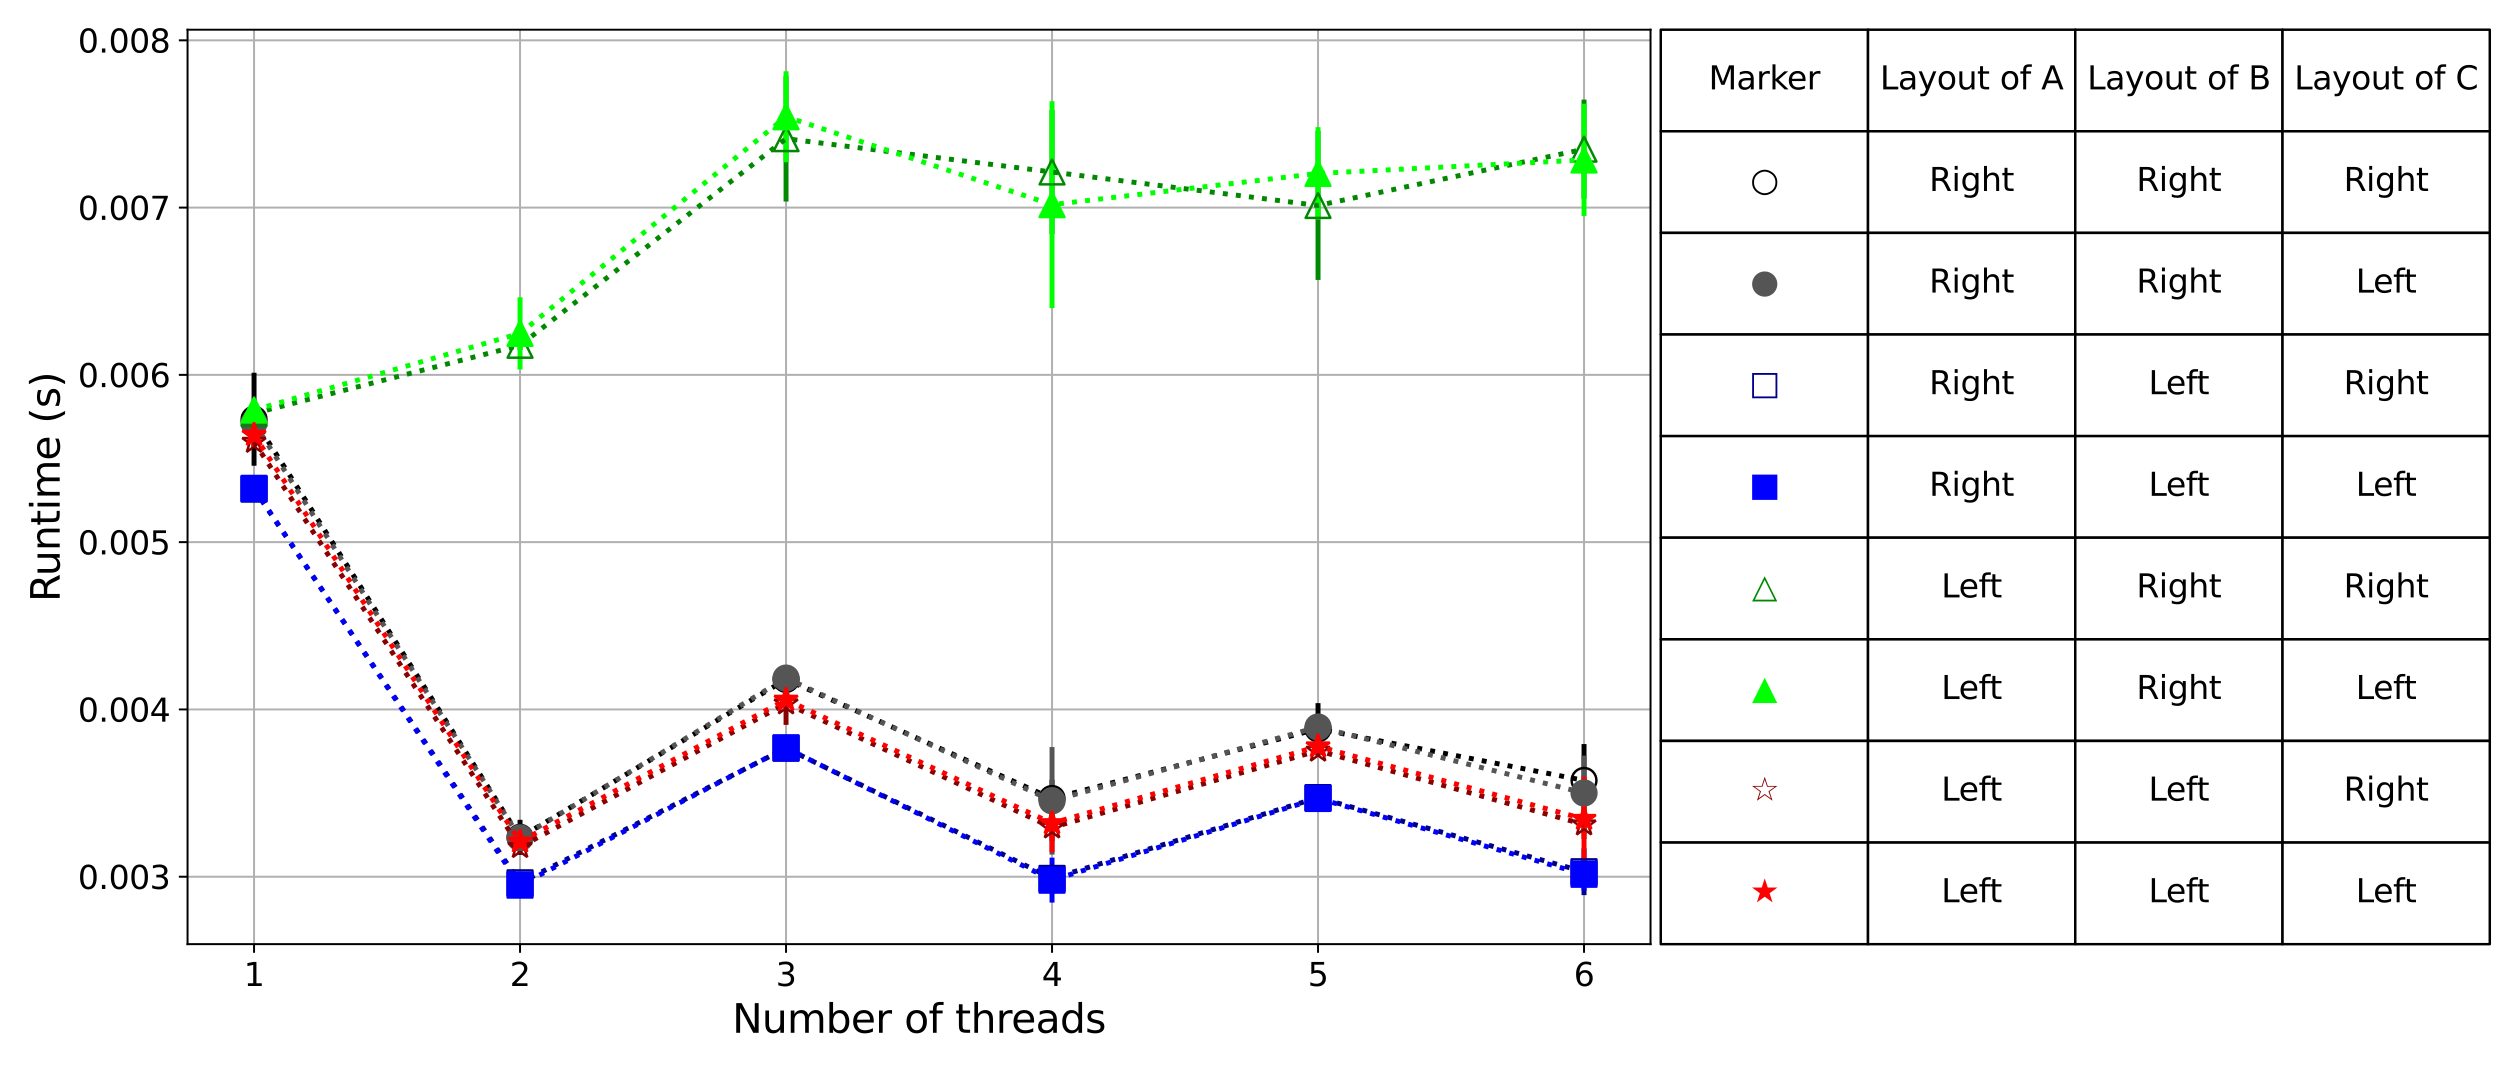 <?xml version="1.0" encoding="utf-8" standalone="no"?>
<!DOCTYPE svg PUBLIC "-//W3C//DTD SVG 1.1//EN"
  "http://www.w3.org/Graphics/SVG/1.1/DTD/svg11.dtd">
<svg xmlns:xlink="http://www.w3.org/1999/xlink" width="1008pt" height="432pt" viewBox="0 0 1008 432" xmlns="http://www.w3.org/2000/svg" version="1.1">
 <defs>
  <style type="text/css">*{stroke-linejoin: round; stroke-linecap: butt}</style>
 </defs>
 <g id="figure_1">
  <g id="patch_1">
   <path d="M 0 432 
L 1008 432 
L 1008 0 
L 0 0 
z
" style="fill: #ffffff"/>
  </g>
  <g id="axes_1">
   <g id="patch_2">
    <path d="M 75.62 380.68 
L 665.494 380.68 
L 665.494 11.975 
L 75.62 11.975 
z
" style="fill: #ffffff"/>
   </g>
   <g id="matplotlib.axis_1">
    <g id="xtick_1">
     <g id="line2d_1">
      <path d="M 102.432 380.68 
L 102.432 11.975 
" clip-path="url(#paf564e7d87)" style="fill: none; stroke: #b0b0b0; stroke-width: 0.8; stroke-linecap: square"/>
     </g>
     <g id="line2d_2">
      <defs>
       <path id="ma29c14efd1" d="M 0 0 
L 0 3.5 
" style="stroke: #000000; stroke-width: 0.8"/>
      </defs>
      <g>
       <use xlink:href="#ma29c14efd1" x="102.432" y="380.68" style="stroke: #000000; stroke-width: 0.8"/>
      </g>
     </g>
     <g id="text_1">
      <!-- 1 -->
      <g transform="translate(98.297 397.558) scale(0.13 -0.13)">
       <defs>
        <path id="DejaVuSans-31" d="M 794 531 
L 1825 531 
L 1825 4091 
L 703 3866 
L 703 4441 
L 1819 4666 
L 2450 4666 
L 2450 531 
L 3481 531 
L 3481 0 
L 794 0 
L 794 531 
z
" transform="scale(0.016)"/>
       </defs>
       <use xlink:href="#DejaVuSans-31"/>
      </g>
     </g>
    </g>
    <g id="xtick_2">
     <g id="line2d_3">
      <path d="M 209.682 380.68 
L 209.682 11.975 
" clip-path="url(#paf564e7d87)" style="fill: none; stroke: #b0b0b0; stroke-width: 0.8; stroke-linecap: square"/>
     </g>
     <g id="line2d_4">
      <g>
       <use xlink:href="#ma29c14efd1" x="209.682" y="380.68" style="stroke: #000000; stroke-width: 0.8"/>
      </g>
     </g>
     <g id="text_2">
      <!-- 2 -->
      <g transform="translate(205.547 397.558) scale(0.13 -0.13)">
       <defs>
        <path id="DejaVuSans-32" d="M 1228 531 
L 3431 531 
L 3431 0 
L 469 0 
L 469 531 
Q 828 903 1448 1529 
Q 2069 2156 2228 2338 
Q 2531 2678 2651 2914 
Q 2772 3150 2772 3378 
Q 2772 3750 2511 3984 
Q 2250 4219 1831 4219 
Q 1534 4219 1204 4116 
Q 875 4013 500 3803 
L 500 4441 
Q 881 4594 1212 4672 
Q 1544 4750 1819 4750 
Q 2544 4750 2975 4387 
Q 3406 4025 3406 3419 
Q 3406 3131 3298 2873 
Q 3191 2616 2906 2266 
Q 2828 2175 2409 1742 
Q 1991 1309 1228 531 
z
" transform="scale(0.016)"/>
       </defs>
       <use xlink:href="#DejaVuSans-32"/>
      </g>
     </g>
    </g>
    <g id="xtick_3">
     <g id="line2d_5">
      <path d="M 316.932 380.68 
L 316.932 11.975 
" clip-path="url(#paf564e7d87)" style="fill: none; stroke: #b0b0b0; stroke-width: 0.8; stroke-linecap: square"/>
     </g>
     <g id="line2d_6">
      <g>
       <use xlink:href="#ma29c14efd1" x="316.932" y="380.68" style="stroke: #000000; stroke-width: 0.8"/>
      </g>
     </g>
     <g id="text_3">
      <!-- 3 -->
      <g transform="translate(312.796 397.558) scale(0.13 -0.13)">
       <defs>
        <path id="DejaVuSans-33" d="M 2597 2516 
Q 3050 2419 3304 2112 
Q 3559 1806 3559 1356 
Q 3559 666 3084 287 
Q 2609 -91 1734 -91 
Q 1441 -91 1130 -33 
Q 819 25 488 141 
L 488 750 
Q 750 597 1062 519 
Q 1375 441 1716 441 
Q 2309 441 2620 675 
Q 2931 909 2931 1356 
Q 2931 1769 2642 2001 
Q 2353 2234 1838 2234 
L 1294 2234 
L 1294 2753 
L 1863 2753 
Q 2328 2753 2575 2939 
Q 2822 3125 2822 3475 
Q 2822 3834 2567 4026 
Q 2313 4219 1838 4219 
Q 1578 4219 1281 4162 
Q 984 4106 628 3988 
L 628 4550 
Q 988 4650 1302 4700 
Q 1616 4750 1894 4750 
Q 2613 4750 3031 4423 
Q 3450 4097 3450 3541 
Q 3450 3153 3228 2886 
Q 3006 2619 2597 2516 
z
" transform="scale(0.016)"/>
       </defs>
       <use xlink:href="#DejaVuSans-33"/>
      </g>
     </g>
    </g>
    <g id="xtick_4">
     <g id="line2d_7">
      <path d="M 424.182 380.68 
L 424.182 11.975 
" clip-path="url(#paf564e7d87)" style="fill: none; stroke: #b0b0b0; stroke-width: 0.8; stroke-linecap: square"/>
     </g>
     <g id="line2d_8">
      <g>
       <use xlink:href="#ma29c14efd1" x="424.182" y="380.68" style="stroke: #000000; stroke-width: 0.8"/>
      </g>
     </g>
     <g id="text_4">
      <!-- 4 -->
      <g transform="translate(420.046 397.558) scale(0.13 -0.13)">
       <defs>
        <path id="DejaVuSans-34" d="M 2419 4116 
L 825 1625 
L 2419 1625 
L 2419 4116 
z
M 2253 4666 
L 3047 4666 
L 3047 1625 
L 3713 1625 
L 3713 1100 
L 3047 1100 
L 3047 0 
L 2419 0 
L 2419 1100 
L 313 1100 
L 313 1709 
L 2253 4666 
z
" transform="scale(0.016)"/>
       </defs>
       <use xlink:href="#DejaVuSans-34"/>
      </g>
     </g>
    </g>
    <g id="xtick_5">
     <g id="line2d_9">
      <path d="M 531.431 380.68 
L 531.431 11.975 
" clip-path="url(#paf564e7d87)" style="fill: none; stroke: #b0b0b0; stroke-width: 0.8; stroke-linecap: square"/>
     </g>
     <g id="line2d_10">
      <g>
       <use xlink:href="#ma29c14efd1" x="531.431" y="380.68" style="stroke: #000000; stroke-width: 0.8"/>
      </g>
     </g>
     <g id="text_5">
      <!-- 5 -->
      <g transform="translate(527.296 397.558) scale(0.13 -0.13)">
       <defs>
        <path id="DejaVuSans-35" d="M 691 4666 
L 3169 4666 
L 3169 4134 
L 1269 4134 
L 1269 2991 
Q 1406 3038 1543 3061 
Q 1681 3084 1819 3084 
Q 2600 3084 3056 2656 
Q 3513 2228 3513 1497 
Q 3513 744 3044 326 
Q 2575 -91 1722 -91 
Q 1428 -91 1123 -41 
Q 819 9 494 109 
L 494 744 
Q 775 591 1075 516 
Q 1375 441 1709 441 
Q 2250 441 2565 725 
Q 2881 1009 2881 1497 
Q 2881 1984 2565 2268 
Q 2250 2553 1709 2553 
Q 1456 2553 1204 2497 
Q 953 2441 691 2322 
L 691 4666 
z
" transform="scale(0.016)"/>
       </defs>
       <use xlink:href="#DejaVuSans-35"/>
      </g>
     </g>
    </g>
    <g id="xtick_6">
     <g id="line2d_11">
      <path d="M 638.681 380.68 
L 638.681 11.975 
" clip-path="url(#paf564e7d87)" style="fill: none; stroke: #b0b0b0; stroke-width: 0.8; stroke-linecap: square"/>
     </g>
     <g id="line2d_12">
      <g>
       <use xlink:href="#ma29c14efd1" x="638.681" y="380.68" style="stroke: #000000; stroke-width: 0.8"/>
      </g>
     </g>
     <g id="text_6">
      <!-- 6 -->
      <g transform="translate(634.546 397.558) scale(0.13 -0.13)">
       <defs>
        <path id="DejaVuSans-36" d="M 2113 2584 
Q 1688 2584 1439 2293 
Q 1191 2003 1191 1497 
Q 1191 994 1439 701 
Q 1688 409 2113 409 
Q 2538 409 2786 701 
Q 3034 994 3034 1497 
Q 3034 2003 2786 2293 
Q 2538 2584 2113 2584 
z
M 3366 4563 
L 3366 3988 
Q 3128 4100 2886 4159 
Q 2644 4219 2406 4219 
Q 1781 4219 1451 3797 
Q 1122 3375 1075 2522 
Q 1259 2794 1537 2939 
Q 1816 3084 2150 3084 
Q 2853 3084 3261 2657 
Q 3669 2231 3669 1497 
Q 3669 778 3244 343 
Q 2819 -91 2113 -91 
Q 1303 -91 875 529 
Q 447 1150 447 2328 
Q 447 3434 972 4092 
Q 1497 4750 2381 4750 
Q 2619 4750 2861 4703 
Q 3103 4656 3366 4563 
z
" transform="scale(0.016)"/>
       </defs>
       <use xlink:href="#DejaVuSans-36"/>
      </g>
     </g>
    </g>
    <g id="text_7">
     <!-- Number of threads -->
     <g transform="translate(295.237 416.419) scale(0.16 -0.16)">
      <defs>
       <path id="DejaVuSans-4e" d="M 628 4666 
L 1478 4666 
L 3547 763 
L 3547 4666 
L 4159 4666 
L 4159 0 
L 3309 0 
L 1241 3903 
L 1241 0 
L 628 0 
L 628 4666 
z
" transform="scale(0.016)"/>
       <path id="DejaVuSans-75" d="M 544 1381 
L 544 3500 
L 1119 3500 
L 1119 1403 
Q 1119 906 1312 657 
Q 1506 409 1894 409 
Q 2359 409 2629 706 
Q 2900 1003 2900 1516 
L 2900 3500 
L 3475 3500 
L 3475 0 
L 2900 0 
L 2900 538 
Q 2691 219 2414 64 
Q 2138 -91 1772 -91 
Q 1169 -91 856 284 
Q 544 659 544 1381 
z
M 1991 3584 
L 1991 3584 
z
" transform="scale(0.016)"/>
       <path id="DejaVuSans-6d" d="M 3328 2828 
Q 3544 3216 3844 3400 
Q 4144 3584 4550 3584 
Q 5097 3584 5394 3201 
Q 5691 2819 5691 2113 
L 5691 0 
L 5113 0 
L 5113 2094 
Q 5113 2597 4934 2840 
Q 4756 3084 4391 3084 
Q 3944 3084 3684 2787 
Q 3425 2491 3425 1978 
L 3425 0 
L 2847 0 
L 2847 2094 
Q 2847 2600 2669 2842 
Q 2491 3084 2119 3084 
Q 1678 3084 1418 2786 
Q 1159 2488 1159 1978 
L 1159 0 
L 581 0 
L 581 3500 
L 1159 3500 
L 1159 2956 
Q 1356 3278 1631 3431 
Q 1906 3584 2284 3584 
Q 2666 3584 2933 3390 
Q 3200 3197 3328 2828 
z
" transform="scale(0.016)"/>
       <path id="DejaVuSans-62" d="M 3116 1747 
Q 3116 2381 2855 2742 
Q 2594 3103 2138 3103 
Q 1681 3103 1420 2742 
Q 1159 2381 1159 1747 
Q 1159 1113 1420 752 
Q 1681 391 2138 391 
Q 2594 391 2855 752 
Q 3116 1113 3116 1747 
z
M 1159 2969 
Q 1341 3281 1617 3432 
Q 1894 3584 2278 3584 
Q 2916 3584 3314 3078 
Q 3713 2572 3713 1747 
Q 3713 922 3314 415 
Q 2916 -91 2278 -91 
Q 1894 -91 1617 61 
Q 1341 213 1159 525 
L 1159 0 
L 581 0 
L 581 4863 
L 1159 4863 
L 1159 2969 
z
" transform="scale(0.016)"/>
       <path id="DejaVuSans-65" d="M 3597 1894 
L 3597 1613 
L 953 1613 
Q 991 1019 1311 708 
Q 1631 397 2203 397 
Q 2534 397 2845 478 
Q 3156 559 3463 722 
L 3463 178 
Q 3153 47 2828 -22 
Q 2503 -91 2169 -91 
Q 1331 -91 842 396 
Q 353 884 353 1716 
Q 353 2575 817 3079 
Q 1281 3584 2069 3584 
Q 2775 3584 3186 3129 
Q 3597 2675 3597 1894 
z
M 3022 2063 
Q 3016 2534 2758 2815 
Q 2500 3097 2075 3097 
Q 1594 3097 1305 2825 
Q 1016 2553 972 2059 
L 3022 2063 
z
" transform="scale(0.016)"/>
       <path id="DejaVuSans-72" d="M 2631 2963 
Q 2534 3019 2420 3045 
Q 2306 3072 2169 3072 
Q 1681 3072 1420 2755 
Q 1159 2438 1159 1844 
L 1159 0 
L 581 0 
L 581 3500 
L 1159 3500 
L 1159 2956 
Q 1341 3275 1631 3429 
Q 1922 3584 2338 3584 
Q 2397 3584 2469 3576 
Q 2541 3569 2628 3553 
L 2631 2963 
z
" transform="scale(0.016)"/>
       <path id="DejaVuSans-20" transform="scale(0.016)"/>
       <path id="DejaVuSans-6f" d="M 1959 3097 
Q 1497 3097 1228 2736 
Q 959 2375 959 1747 
Q 959 1119 1226 758 
Q 1494 397 1959 397 
Q 2419 397 2687 759 
Q 2956 1122 2956 1747 
Q 2956 2369 2687 2733 
Q 2419 3097 1959 3097 
z
M 1959 3584 
Q 2709 3584 3137 3096 
Q 3566 2609 3566 1747 
Q 3566 888 3137 398 
Q 2709 -91 1959 -91 
Q 1206 -91 779 398 
Q 353 888 353 1747 
Q 353 2609 779 3096 
Q 1206 3584 1959 3584 
z
" transform="scale(0.016)"/>
       <path id="DejaVuSans-66" d="M 2375 4863 
L 2375 4384 
L 1825 4384 
Q 1516 4384 1395 4259 
Q 1275 4134 1275 3809 
L 1275 3500 
L 2222 3500 
L 2222 3053 
L 1275 3053 
L 1275 0 
L 697 0 
L 697 3053 
L 147 3053 
L 147 3500 
L 697 3500 
L 697 3744 
Q 697 4328 969 4595 
Q 1241 4863 1831 4863 
L 2375 4863 
z
" transform="scale(0.016)"/>
       <path id="DejaVuSans-74" d="M 1172 4494 
L 1172 3500 
L 2356 3500 
L 2356 3053 
L 1172 3053 
L 1172 1153 
Q 1172 725 1289 603 
Q 1406 481 1766 481 
L 2356 481 
L 2356 0 
L 1766 0 
Q 1100 0 847 248 
Q 594 497 594 1153 
L 594 3053 
L 172 3053 
L 172 3500 
L 594 3500 
L 594 4494 
L 1172 4494 
z
" transform="scale(0.016)"/>
       <path id="DejaVuSans-68" d="M 3513 2113 
L 3513 0 
L 2938 0 
L 2938 2094 
Q 2938 2591 2744 2837 
Q 2550 3084 2163 3084 
Q 1697 3084 1428 2787 
Q 1159 2491 1159 1978 
L 1159 0 
L 581 0 
L 581 4863 
L 1159 4863 
L 1159 2956 
Q 1366 3272 1645 3428 
Q 1925 3584 2291 3584 
Q 2894 3584 3203 3211 
Q 3513 2838 3513 2113 
z
" transform="scale(0.016)"/>
       <path id="DejaVuSans-61" d="M 2194 1759 
Q 1497 1759 1228 1600 
Q 959 1441 959 1056 
Q 959 750 1161 570 
Q 1363 391 1709 391 
Q 2188 391 2477 730 
Q 2766 1069 2766 1631 
L 2766 1759 
L 2194 1759 
z
M 3341 1997 
L 3341 0 
L 2766 0 
L 2766 531 
Q 2569 213 2275 61 
Q 1981 -91 1556 -91 
Q 1019 -91 701 211 
Q 384 513 384 1019 
Q 384 1609 779 1909 
Q 1175 2209 1959 2209 
L 2766 2209 
L 2766 2266 
Q 2766 2663 2505 2880 
Q 2244 3097 1772 3097 
Q 1472 3097 1187 3025 
Q 903 2953 641 2809 
L 641 3341 
Q 956 3463 1253 3523 
Q 1550 3584 1831 3584 
Q 2591 3584 2966 3190 
Q 3341 2797 3341 1997 
z
" transform="scale(0.016)"/>
       <path id="DejaVuSans-64" d="M 2906 2969 
L 2906 4863 
L 3481 4863 
L 3481 0 
L 2906 0 
L 2906 525 
Q 2725 213 2448 61 
Q 2172 -91 1784 -91 
Q 1150 -91 751 415 
Q 353 922 353 1747 
Q 353 2572 751 3078 
Q 1150 3584 1784 3584 
Q 2172 3584 2448 3432 
Q 2725 3281 2906 2969 
z
M 947 1747 
Q 947 1113 1208 752 
Q 1469 391 1925 391 
Q 2381 391 2643 752 
Q 2906 1113 2906 1747 
Q 2906 2381 2643 2742 
Q 2381 3103 1925 3103 
Q 1469 3103 1208 2742 
Q 947 2381 947 1747 
z
" transform="scale(0.016)"/>
       <path id="DejaVuSans-73" d="M 2834 3397 
L 2834 2853 
Q 2591 2978 2328 3040 
Q 2066 3103 1784 3103 
Q 1356 3103 1142 2972 
Q 928 2841 928 2578 
Q 928 2378 1081 2264 
Q 1234 2150 1697 2047 
L 1894 2003 
Q 2506 1872 2764 1633 
Q 3022 1394 3022 966 
Q 3022 478 2636 193 
Q 2250 -91 1575 -91 
Q 1294 -91 989 -36 
Q 684 19 347 128 
L 347 722 
Q 666 556 975 473 
Q 1284 391 1588 391 
Q 1994 391 2212 530 
Q 2431 669 2431 922 
Q 2431 1156 2273 1281 
Q 2116 1406 1581 1522 
L 1381 1569 
Q 847 1681 609 1914 
Q 372 2147 372 2553 
Q 372 3047 722 3315 
Q 1072 3584 1716 3584 
Q 2034 3584 2315 3537 
Q 2597 3491 2834 3397 
z
" transform="scale(0.016)"/>
      </defs>
      <use xlink:href="#DejaVuSans-4e"/>
      <use xlink:href="#DejaVuSans-75" transform="translate(74.805 0)"/>
      <use xlink:href="#DejaVuSans-6d" transform="translate(138.184 0)"/>
      <use xlink:href="#DejaVuSans-62" transform="translate(235.596 0)"/>
      <use xlink:href="#DejaVuSans-65" transform="translate(299.072 0)"/>
      <use xlink:href="#DejaVuSans-72" transform="translate(360.596 0)"/>
      <use xlink:href="#DejaVuSans-20" transform="translate(401.709 0)"/>
      <use xlink:href="#DejaVuSans-6f" transform="translate(433.496 0)"/>
      <use xlink:href="#DejaVuSans-66" transform="translate(494.678 0)"/>
      <use xlink:href="#DejaVuSans-20" transform="translate(529.883 0)"/>
      <use xlink:href="#DejaVuSans-74" transform="translate(561.67 0)"/>
      <use xlink:href="#DejaVuSans-68" transform="translate(600.879 0)"/>
      <use xlink:href="#DejaVuSans-72" transform="translate(664.258 0)"/>
      <use xlink:href="#DejaVuSans-65" transform="translate(703.121 0)"/>
      <use xlink:href="#DejaVuSans-61" transform="translate(764.645 0)"/>
      <use xlink:href="#DejaVuSans-64" transform="translate(825.924 0)"/>
      <use xlink:href="#DejaVuSans-73" transform="translate(889.4 0)"/>
     </g>
    </g>
   </g>
   <g id="matplotlib.axis_2">
    <g id="ytick_1">
     <g id="line2d_13">
      <path d="M 75.62 353.49 
L 665.494 353.49 
" clip-path="url(#paf564e7d87)" style="fill: none; stroke: #b0b0b0; stroke-width: 0.8; stroke-linecap: square"/>
     </g>
     <g id="line2d_14">
      <defs>
       <path id="mc93a1fa2d9" d="M 0 0 
L -3.5 0 
" style="stroke: #000000; stroke-width: 0.8"/>
      </defs>
      <g>
       <use xlink:href="#mc93a1fa2d9" x="75.62" y="353.49" style="stroke: #000000; stroke-width: 0.8"/>
      </g>
     </g>
     <g id="text_8">
      <!-- 0.003 -->
      <g transform="translate(31.403 358.429) scale(0.13 -0.13)">
       <defs>
        <path id="DejaVuSans-30" d="M 2034 4250 
Q 1547 4250 1301 3770 
Q 1056 3291 1056 2328 
Q 1056 1369 1301 889 
Q 1547 409 2034 409 
Q 2525 409 2770 889 
Q 3016 1369 3016 2328 
Q 3016 3291 2770 3770 
Q 2525 4250 2034 4250 
z
M 2034 4750 
Q 2819 4750 3233 4129 
Q 3647 3509 3647 2328 
Q 3647 1150 3233 529 
Q 2819 -91 2034 -91 
Q 1250 -91 836 529 
Q 422 1150 422 2328 
Q 422 3509 836 4129 
Q 1250 4750 2034 4750 
z
" transform="scale(0.016)"/>
        <path id="DejaVuSans-2e" d="M 684 794 
L 1344 794 
L 1344 0 
L 684 0 
L 684 794 
z
" transform="scale(0.016)"/>
       </defs>
       <use xlink:href="#DejaVuSans-30"/>
       <use xlink:href="#DejaVuSans-2e" transform="translate(63.623 0)"/>
       <use xlink:href="#DejaVuSans-30" transform="translate(95.41 0)"/>
       <use xlink:href="#DejaVuSans-30" transform="translate(159.033 0)"/>
       <use xlink:href="#DejaVuSans-33" transform="translate(222.656 0)"/>
      </g>
     </g>
    </g>
    <g id="ytick_2">
     <g id="line2d_15">
      <path d="M 75.62 286.044 
L 665.494 286.044 
" clip-path="url(#paf564e7d87)" style="fill: none; stroke: #b0b0b0; stroke-width: 0.8; stroke-linecap: square"/>
     </g>
     <g id="line2d_16">
      <g>
       <use xlink:href="#mc93a1fa2d9" x="75.62" y="286.044" style="stroke: #000000; stroke-width: 0.8"/>
      </g>
     </g>
     <g id="text_9">
      <!-- 0.004 -->
      <g transform="translate(31.403 290.983) scale(0.13 -0.13)">
       <use xlink:href="#DejaVuSans-30"/>
       <use xlink:href="#DejaVuSans-2e" transform="translate(63.623 0)"/>
       <use xlink:href="#DejaVuSans-30" transform="translate(95.41 0)"/>
       <use xlink:href="#DejaVuSans-30" transform="translate(159.033 0)"/>
       <use xlink:href="#DejaVuSans-34" transform="translate(222.656 0)"/>
      </g>
     </g>
    </g>
    <g id="ytick_3">
     <g id="line2d_17">
      <path d="M 75.62 218.598 
L 665.494 218.598 
" clip-path="url(#paf564e7d87)" style="fill: none; stroke: #b0b0b0; stroke-width: 0.8; stroke-linecap: square"/>
     </g>
     <g id="line2d_18">
      <g>
       <use xlink:href="#mc93a1fa2d9" x="75.62" y="218.598" style="stroke: #000000; stroke-width: 0.8"/>
      </g>
     </g>
     <g id="text_10">
      <!-- 0.005 -->
      <g transform="translate(31.403 223.537) scale(0.13 -0.13)">
       <use xlink:href="#DejaVuSans-30"/>
       <use xlink:href="#DejaVuSans-2e" transform="translate(63.623 0)"/>
       <use xlink:href="#DejaVuSans-30" transform="translate(95.41 0)"/>
       <use xlink:href="#DejaVuSans-30" transform="translate(159.033 0)"/>
       <use xlink:href="#DejaVuSans-35" transform="translate(222.656 0)"/>
      </g>
     </g>
    </g>
    <g id="ytick_4">
     <g id="line2d_19">
      <path d="M 75.62 151.152 
L 665.494 151.152 
" clip-path="url(#paf564e7d87)" style="fill: none; stroke: #b0b0b0; stroke-width: 0.8; stroke-linecap: square"/>
     </g>
     <g id="line2d_20">
      <g>
       <use xlink:href="#mc93a1fa2d9" x="75.62" y="151.152" style="stroke: #000000; stroke-width: 0.8"/>
      </g>
     </g>
     <g id="text_11">
      <!-- 0.006 -->
      <g transform="translate(31.403 156.091) scale(0.13 -0.13)">
       <use xlink:href="#DejaVuSans-30"/>
       <use xlink:href="#DejaVuSans-2e" transform="translate(63.623 0)"/>
       <use xlink:href="#DejaVuSans-30" transform="translate(95.41 0)"/>
       <use xlink:href="#DejaVuSans-30" transform="translate(159.033 0)"/>
       <use xlink:href="#DejaVuSans-36" transform="translate(222.656 0)"/>
      </g>
     </g>
    </g>
    <g id="ytick_5">
     <g id="line2d_21">
      <path d="M 75.62 83.705 
L 665.494 83.705 
" clip-path="url(#paf564e7d87)" style="fill: none; stroke: #b0b0b0; stroke-width: 0.8; stroke-linecap: square"/>
     </g>
     <g id="line2d_22">
      <g>
       <use xlink:href="#mc93a1fa2d9" x="75.62" y="83.705" style="stroke: #000000; stroke-width: 0.8"/>
      </g>
     </g>
     <g id="text_12">
      <!-- 0.007 -->
      <g transform="translate(31.403 88.644) scale(0.13 -0.13)">
       <defs>
        <path id="DejaVuSans-37" d="M 525 4666 
L 3525 4666 
L 3525 4397 
L 1831 0 
L 1172 0 
L 2766 4134 
L 525 4134 
L 525 4666 
z
" transform="scale(0.016)"/>
       </defs>
       <use xlink:href="#DejaVuSans-30"/>
       <use xlink:href="#DejaVuSans-2e" transform="translate(63.623 0)"/>
       <use xlink:href="#DejaVuSans-30" transform="translate(95.41 0)"/>
       <use xlink:href="#DejaVuSans-30" transform="translate(159.033 0)"/>
       <use xlink:href="#DejaVuSans-37" transform="translate(222.656 0)"/>
      </g>
     </g>
    </g>
    <g id="ytick_6">
     <g id="line2d_23">
      <path d="M 75.62 16.259 
L 665.494 16.259 
" clip-path="url(#paf564e7d87)" style="fill: none; stroke: #b0b0b0; stroke-width: 0.8; stroke-linecap: square"/>
     </g>
     <g id="line2d_24">
      <g>
       <use xlink:href="#mc93a1fa2d9" x="75.62" y="16.259" style="stroke: #000000; stroke-width: 0.8"/>
      </g>
     </g>
     <g id="text_13">
      <!-- 0.008 -->
      <g transform="translate(31.403 21.198) scale(0.13 -0.13)">
       <defs>
        <path id="DejaVuSans-38" d="M 2034 2216 
Q 1584 2216 1326 1975 
Q 1069 1734 1069 1313 
Q 1069 891 1326 650 
Q 1584 409 2034 409 
Q 2484 409 2743 651 
Q 3003 894 3003 1313 
Q 3003 1734 2745 1975 
Q 2488 2216 2034 2216 
z
M 1403 2484 
Q 997 2584 770 2862 
Q 544 3141 544 3541 
Q 544 4100 942 4425 
Q 1341 4750 2034 4750 
Q 2731 4750 3128 4425 
Q 3525 4100 3525 3541 
Q 3525 3141 3298 2862 
Q 3072 2584 2669 2484 
Q 3125 2378 3379 2068 
Q 3634 1759 3634 1313 
Q 3634 634 3220 271 
Q 2806 -91 2034 -91 
Q 1263 -91 848 271 
Q 434 634 434 1313 
Q 434 1759 690 2068 
Q 947 2378 1403 2484 
z
M 1172 3481 
Q 1172 3119 1398 2916 
Q 1625 2713 2034 2713 
Q 2441 2713 2670 2916 
Q 2900 3119 2900 3481 
Q 2900 3844 2670 4047 
Q 2441 4250 2034 4250 
Q 1625 4250 1398 4047 
Q 1172 3844 1172 3481 
z
" transform="scale(0.016)"/>
       </defs>
       <use xlink:href="#DejaVuSans-30"/>
       <use xlink:href="#DejaVuSans-2e" transform="translate(63.623 0)"/>
       <use xlink:href="#DejaVuSans-30" transform="translate(95.41 0)"/>
       <use xlink:href="#DejaVuSans-30" transform="translate(159.033 0)"/>
       <use xlink:href="#DejaVuSans-38" transform="translate(222.656 0)"/>
      </g>
     </g>
    </g>
    <g id="text_14">
     <!-- Runtime (s) -->
     <g transform="translate(24.076 242.692) rotate(-90) scale(0.16 -0.16)">
      <defs>
       <path id="DejaVuSans-52" d="M 2841 2188 
Q 3044 2119 3236 1894 
Q 3428 1669 3622 1275 
L 4263 0 
L 3584 0 
L 2988 1197 
Q 2756 1666 2539 1819 
Q 2322 1972 1947 1972 
L 1259 1972 
L 1259 0 
L 628 0 
L 628 4666 
L 2053 4666 
Q 2853 4666 3247 4331 
Q 3641 3997 3641 3322 
Q 3641 2881 3436 2590 
Q 3231 2300 2841 2188 
z
M 1259 4147 
L 1259 2491 
L 2053 2491 
Q 2509 2491 2742 2702 
Q 2975 2913 2975 3322 
Q 2975 3731 2742 3939 
Q 2509 4147 2053 4147 
L 1259 4147 
z
" transform="scale(0.016)"/>
       <path id="DejaVuSans-6e" d="M 3513 2113 
L 3513 0 
L 2938 0 
L 2938 2094 
Q 2938 2591 2744 2837 
Q 2550 3084 2163 3084 
Q 1697 3084 1428 2787 
Q 1159 2491 1159 1978 
L 1159 0 
L 581 0 
L 581 3500 
L 1159 3500 
L 1159 2956 
Q 1366 3272 1645 3428 
Q 1925 3584 2291 3584 
Q 2894 3584 3203 3211 
Q 3513 2838 3513 2113 
z
" transform="scale(0.016)"/>
       <path id="DejaVuSans-69" d="M 603 3500 
L 1178 3500 
L 1178 0 
L 603 0 
L 603 3500 
z
M 603 4863 
L 1178 4863 
L 1178 4134 
L 603 4134 
L 603 4863 
z
" transform="scale(0.016)"/>
       <path id="DejaVuSans-28" d="M 1984 4856 
Q 1566 4138 1362 3434 
Q 1159 2731 1159 2009 
Q 1159 1288 1364 580 
Q 1569 -128 1984 -844 
L 1484 -844 
Q 1016 -109 783 600 
Q 550 1309 550 2009 
Q 550 2706 781 3412 
Q 1013 4119 1484 4856 
L 1984 4856 
z
" transform="scale(0.016)"/>
       <path id="DejaVuSans-29" d="M 513 4856 
L 1013 4856 
Q 1481 4119 1714 3412 
Q 1947 2706 1947 2009 
Q 1947 1309 1714 600 
Q 1481 -109 1013 -844 
L 513 -844 
Q 928 -128 1133 580 
Q 1338 1288 1338 2009 
Q 1338 2731 1133 3434 
Q 928 4138 513 4856 
z
" transform="scale(0.016)"/>
      </defs>
      <use xlink:href="#DejaVuSans-52"/>
      <use xlink:href="#DejaVuSans-75" transform="translate(64.982 0)"/>
      <use xlink:href="#DejaVuSans-6e" transform="translate(128.361 0)"/>
      <use xlink:href="#DejaVuSans-74" transform="translate(191.74 0)"/>
      <use xlink:href="#DejaVuSans-69" transform="translate(230.949 0)"/>
      <use xlink:href="#DejaVuSans-6d" transform="translate(258.732 0)"/>
      <use xlink:href="#DejaVuSans-65" transform="translate(356.145 0)"/>
      <use xlink:href="#DejaVuSans-20" transform="translate(417.668 0)"/>
      <use xlink:href="#DejaVuSans-28" transform="translate(449.455 0)"/>
      <use xlink:href="#DejaVuSans-73" transform="translate(488.469 0)"/>
      <use xlink:href="#DejaVuSans-29" transform="translate(540.568 0)"/>
     </g>
    </g>
   </g>
   <g id="LineCollection_1">
    <path d="M 102.432 187.789 
L 102.432 150.278 
" clip-path="url(#paf564e7d87)" style="fill: none; stroke: #000000; stroke-width: 2"/>
    <path d="M 209.682 344.667 
L 209.682 330.545 
" clip-path="url(#paf564e7d87)" style="fill: none; stroke: #000000; stroke-width: 2"/>
    <path d="M 316.932 279.482 
L 316.932 268.433 
" clip-path="url(#paf564e7d87)" style="fill: none; stroke: #000000; stroke-width: 2"/>
    <path d="M 424.182 329.541 
L 424.182 314.372 
" clip-path="url(#paf564e7d87)" style="fill: none; stroke: #000000; stroke-width: 2"/>
    <path d="M 531.431 304.278 
L 531.431 283.51 
" clip-path="url(#paf564e7d87)" style="fill: none; stroke: #000000; stroke-width: 2"/>
    <path d="M 638.681 329.311 
L 638.681 300.014 
" clip-path="url(#paf564e7d87)" style="fill: none; stroke: #000000; stroke-width: 2"/>
   </g>
   <g id="LineCollection_2">
    <path d="M 102.432 171.318 
L 102.432 169.71 
" clip-path="url(#paf564e7d87)" style="fill: none; stroke: #555555; stroke-width: 2"/>
    <path d="M 209.682 339.799 
L 209.682 335.817 
" clip-path="url(#paf564e7d87)" style="fill: none; stroke: #555555; stroke-width: 2"/>
    <path d="M 316.932 278.293 
L 316.932 268.539 
" clip-path="url(#paf564e7d87)" style="fill: none; stroke: #555555; stroke-width: 2"/>
    <path d="M 424.182 344.578 
L 424.182 301.208 
" clip-path="url(#paf564e7d87)" style="fill: none; stroke: #555555; stroke-width: 2"/>
    <path d="M 531.431 295.488 
L 531.431 290.783 
" clip-path="url(#paf564e7d87)" style="fill: none; stroke: #555555; stroke-width: 2"/>
    <path d="M 638.681 334.802 
L 638.681 304.646 
" clip-path="url(#paf564e7d87)" style="fill: none; stroke: #555555; stroke-width: 2"/>
   </g>
   <g id="LineCollection_3">
    <path d="M 102.432 197.91 
L 102.432 196.491 
" clip-path="url(#paf564e7d87)" style="fill: none; stroke: #000088; stroke-width: 2"/>
    <path d="M 209.682 356.571 
L 209.682 355.357 
" clip-path="url(#paf564e7d87)" style="fill: none; stroke: #000088; stroke-width: 2"/>
    <path d="M 316.932 302.041 
L 316.932 301.266 
" clip-path="url(#paf564e7d87)" style="fill: none; stroke: #000088; stroke-width: 2"/>
    <path d="M 424.182 357.133 
L 424.182 351.216 
" clip-path="url(#paf564e7d87)" style="fill: none; stroke: #000088; stroke-width: 2"/>
    <path d="M 531.431 321.859 
L 531.431 321.37 
" clip-path="url(#paf564e7d87)" style="fill: none; stroke: #000088; stroke-width: 2"/>
    <path d="M 638.681 360.924 
L 638.681 342.074 
" clip-path="url(#paf564e7d87)" style="fill: none; stroke: #000088; stroke-width: 2"/>
   </g>
   <g id="LineCollection_4">
    <path d="M 102.432 198.058 
L 102.432 195.789 
" clip-path="url(#paf564e7d87)" style="fill: none; stroke: #0000ff; stroke-width: 2"/>
    <path d="M 209.682 357.571 
L 209.682 356.174 
" clip-path="url(#paf564e7d87)" style="fill: none; stroke: #0000ff; stroke-width: 2"/>
    <path d="M 316.932 301.894 
L 316.932 301.205 
" clip-path="url(#paf564e7d87)" style="fill: none; stroke: #0000ff; stroke-width: 2"/>
    <path d="M 424.182 363.921 
L 424.182 345.821 
" clip-path="url(#paf564e7d87)" style="fill: none; stroke: #0000ff; stroke-width: 2"/>
    <path d="M 531.431 322.677 
L 531.431 321.174 
" clip-path="url(#paf564e7d87)" style="fill: none; stroke: #0000ff; stroke-width: 2"/>
    <path d="M 638.681 359.053 
L 638.681 345.937 
" clip-path="url(#paf564e7d87)" style="fill: none; stroke: #0000ff; stroke-width: 2"/>
   </g>
   <g id="LineCollection_5">
    <path d="M 102.432 168.456 
L 102.432 164.874 
" clip-path="url(#paf564e7d87)" style="fill: none; stroke: #008800; stroke-width: 2"/>
    <path d="M 209.682 141.087 
L 209.682 137.346 
" clip-path="url(#paf564e7d87)" style="fill: none; stroke: #008800; stroke-width: 2"/>
    <path d="M 316.932 81.25 
L 316.932 30.572 
" clip-path="url(#paf564e7d87)" style="fill: none; stroke: #008800; stroke-width: 2"/>
    <path d="M 424.182 94.379 
L 424.182 44.316 
" clip-path="url(#paf564e7d87)" style="fill: none; stroke: #008800; stroke-width: 2"/>
    <path d="M 531.431 112.869 
L 531.431 52.831 
" clip-path="url(#paf564e7d87)" style="fill: none; stroke: #008800; stroke-width: 2"/>
    <path d="M 638.681 80.162 
L 638.681 40.146 
" clip-path="url(#paf564e7d87)" style="fill: none; stroke: #008800; stroke-width: 2"/>
   </g>
   <g id="LineCollection_6">
    <path d="M 102.432 169.126 
L 102.432 161.507 
" clip-path="url(#paf564e7d87)" style="fill: none; stroke: #00ff00; stroke-width: 2"/>
    <path d="M 209.682 148.966 
L 209.682 119.861 
" clip-path="url(#paf564e7d87)" style="fill: none; stroke: #00ff00; stroke-width: 2"/>
    <path d="M 316.932 65.399 
L 316.932 28.734 
" clip-path="url(#paf564e7d87)" style="fill: none; stroke: #00ff00; stroke-width: 2"/>
    <path d="M 424.182 124.242 
L 424.182 40.797 
" clip-path="url(#paf564e7d87)" style="fill: none; stroke: #00ff00; stroke-width: 2"/>
    <path d="M 531.431 88.583 
L 531.431 51.271 
" clip-path="url(#paf564e7d87)" style="fill: none; stroke: #00ff00; stroke-width: 2"/>
    <path d="M 638.681 87.129 
L 638.681 41.858 
" clip-path="url(#paf564e7d87)" style="fill: none; stroke: #00ff00; stroke-width: 2"/>
   </g>
   <g id="LineCollection_7">
    <path d="M 102.432 179.715 
L 102.432 176.631 
" clip-path="url(#paf564e7d87)" style="fill: none; stroke: #880000; stroke-width: 2"/>
    <path d="M 209.682 342.328 
L 209.682 340.754 
" clip-path="url(#paf564e7d87)" style="fill: none; stroke: #880000; stroke-width: 2"/>
    <path d="M 316.932 292.278 
L 316.932 274.989 
" clip-path="url(#paf564e7d87)" style="fill: none; stroke: #880000; stroke-width: 2"/>
    <path d="M 424.182 339.033 
L 424.182 328.299 
" clip-path="url(#paf564e7d87)" style="fill: none; stroke: #880000; stroke-width: 2"/>
    <path d="M 531.431 304.791 
L 531.431 300.58 
" clip-path="url(#paf564e7d87)" style="fill: none; stroke: #880000; stroke-width: 2"/>
    <path d="M 638.681 338.253 
L 638.681 326.606 
" clip-path="url(#paf564e7d87)" style="fill: none; stroke: #880000; stroke-width: 2"/>
   </g>
   <g id="LineCollection_8">
    <path d="M 102.432 180.312 
L 102.432 170.358 
" clip-path="url(#paf564e7d87)" style="fill: none; stroke: #ff0000; stroke-width: 2"/>
    <path d="M 209.682 341.165 
L 209.682 337.47 
" clip-path="url(#paf564e7d87)" style="fill: none; stroke: #ff0000; stroke-width: 2"/>
    <path d="M 316.932 282.46 
L 316.932 281.795 
" clip-path="url(#paf564e7d87)" style="fill: none; stroke: #ff0000; stroke-width: 2"/>
    <path d="M 424.182 343.634 
L 424.182 320.216 
" clip-path="url(#paf564e7d87)" style="fill: none; stroke: #ff0000; stroke-width: 2"/>
    <path d="M 531.431 301.507 
L 531.431 300.371 
" clip-path="url(#paf564e7d87)" style="fill: none; stroke: #ff0000; stroke-width: 2"/>
    <path d="M 638.681 347.232 
L 638.681 313.174 
" clip-path="url(#paf564e7d87)" style="fill: none; stroke: #ff0000; stroke-width: 2"/>
   </g>
   <g id="line2d_25">
    <path d="M 102.432 169.033 
L 209.682 337.606 
L 316.932 273.957 
L 424.182 321.956 
L 531.431 293.894 
L 638.681 314.662 
" clip-path="url(#paf564e7d87)" style="fill: none; stroke-dasharray: 2,3.3; stroke-dashoffset: 0; stroke: #000000; stroke-width: 2"/>
    <defs>
     <path id="m84dff04ef1" d="M 0 5 
C 1.326 5 2.598 4.473 3.536 3.536 
C 4.473 2.598 5 1.326 5 0 
C 5 -1.326 4.473 -2.598 3.536 -3.536 
C 2.598 -4.473 1.326 -5 0 -5 
C -1.326 -5 -2.598 -4.473 -3.536 -3.536 
C -4.473 -2.598 -5 -1.326 -5 0 
C -5 1.326 -4.473 2.598 -3.536 3.536 
C -2.598 4.473 -1.326 5 0 5 
z
" style="stroke: #000000"/>
    </defs>
    <g clip-path="url(#paf564e7d87)">
     <use xlink:href="#m84dff04ef1" x="102.432" y="169.033" style="fill-opacity: 0; stroke: #000000"/>
     <use xlink:href="#m84dff04ef1" x="209.682" y="337.606" style="fill-opacity: 0; stroke: #000000"/>
     <use xlink:href="#m84dff04ef1" x="316.932" y="273.957" style="fill-opacity: 0; stroke: #000000"/>
     <use xlink:href="#m84dff04ef1" x="424.182" y="321.956" style="fill-opacity: 0; stroke: #000000"/>
     <use xlink:href="#m84dff04ef1" x="531.431" y="293.894" style="fill-opacity: 0; stroke: #000000"/>
     <use xlink:href="#m84dff04ef1" x="638.681" y="314.662" style="fill-opacity: 0; stroke: #000000"/>
    </g>
   </g>
   <g id="line2d_26">
    <path d="M 102.432 170.514 
L 209.682 337.808 
L 316.932 273.416 
L 424.182 322.893 
L 531.431 293.135 
L 638.681 319.724 
" clip-path="url(#paf564e7d87)" style="fill: none; stroke-dasharray: 2,3.3; stroke-dashoffset: 0; stroke: #555555; stroke-width: 2"/>
    <defs>
     <path id="m306055376a" d="M 0 5 
C 1.326 5 2.598 4.473 3.536 3.536 
C 4.473 2.598 5 1.326 5 0 
C 5 -1.326 4.473 -2.598 3.536 -3.536 
C 2.598 -4.473 1.326 -5 0 -5 
C -1.326 -5 -2.598 -4.473 -3.536 -3.536 
C -4.473 -2.598 -5 -1.326 -5 0 
C -5 1.326 -4.473 2.598 -3.536 3.536 
C -2.598 4.473 -1.326 5 0 5 
z
" style="stroke: #555555"/>
    </defs>
    <g clip-path="url(#paf564e7d87)">
     <use xlink:href="#m306055376a" x="102.432" y="170.514" style="fill: #555555; stroke: #555555"/>
     <use xlink:href="#m306055376a" x="209.682" y="337.808" style="fill: #555555; stroke: #555555"/>
     <use xlink:href="#m306055376a" x="316.932" y="273.416" style="fill: #555555; stroke: #555555"/>
     <use xlink:href="#m306055376a" x="424.182" y="322.893" style="fill: #555555; stroke: #555555"/>
     <use xlink:href="#m306055376a" x="531.431" y="293.135" style="fill: #555555; stroke: #555555"/>
     <use xlink:href="#m306055376a" x="638.681" y="319.724" style="fill: #555555; stroke: #555555"/>
    </g>
   </g>
   <g id="line2d_27">
    <path d="M 102.432 197.2 
L 209.682 355.964 
L 316.932 301.654 
L 424.182 354.174 
L 531.431 321.615 
L 638.681 351.499 
" clip-path="url(#paf564e7d87)" style="fill: none; stroke-dasharray: 2,3.3; stroke-dashoffset: 0; stroke: #000088; stroke-width: 2"/>
    <defs>
     <path id="m506c86a207" d="M -5 5 
L 5 5 
L 5 -5 
L -5 -5 
z
" style="stroke: #000088; stroke-linejoin: miter"/>
    </defs>
    <g clip-path="url(#paf564e7d87)">
     <use xlink:href="#m506c86a207" x="102.432" y="197.2" style="fill-opacity: 0; stroke: #000088; stroke-linejoin: miter"/>
     <use xlink:href="#m506c86a207" x="209.682" y="355.964" style="fill-opacity: 0; stroke: #000088; stroke-linejoin: miter"/>
     <use xlink:href="#m506c86a207" x="316.932" y="301.654" style="fill-opacity: 0; stroke: #000088; stroke-linejoin: miter"/>
     <use xlink:href="#m506c86a207" x="424.182" y="354.174" style="fill-opacity: 0; stroke: #000088; stroke-linejoin: miter"/>
     <use xlink:href="#m506c86a207" x="531.431" y="321.615" style="fill-opacity: 0; stroke: #000088; stroke-linejoin: miter"/>
     <use xlink:href="#m506c86a207" x="638.681" y="351.499" style="fill-opacity: 0; stroke: #000088; stroke-linejoin: miter"/>
    </g>
   </g>
   <g id="line2d_28">
    <path d="M 102.432 196.923 
L 209.682 356.873 
L 316.932 301.549 
L 424.182 354.871 
L 531.431 321.926 
L 638.681 352.495 
" clip-path="url(#paf564e7d87)" style="fill: none; stroke-dasharray: 2,3.3; stroke-dashoffset: 0; stroke: #0000ff; stroke-width: 2"/>
    <defs>
     <path id="m88db25a07c" d="M -5 5 
L 5 5 
L 5 -5 
L -5 -5 
z
" style="stroke: #0000ff; stroke-linejoin: miter"/>
    </defs>
    <g clip-path="url(#paf564e7d87)">
     <use xlink:href="#m88db25a07c" x="102.432" y="196.923" style="fill: #0000ff; stroke: #0000ff; stroke-linejoin: miter"/>
     <use xlink:href="#m88db25a07c" x="209.682" y="356.873" style="fill: #0000ff; stroke: #0000ff; stroke-linejoin: miter"/>
     <use xlink:href="#m88db25a07c" x="316.932" y="301.549" style="fill: #0000ff; stroke: #0000ff; stroke-linejoin: miter"/>
     <use xlink:href="#m88db25a07c" x="424.182" y="354.871" style="fill: #0000ff; stroke: #0000ff; stroke-linejoin: miter"/>
     <use xlink:href="#m88db25a07c" x="531.431" y="321.926" style="fill: #0000ff; stroke: #0000ff; stroke-linejoin: miter"/>
     <use xlink:href="#m88db25a07c" x="638.681" y="352.495" style="fill: #0000ff; stroke: #0000ff; stroke-linejoin: miter"/>
    </g>
   </g>
   <g id="line2d_29">
    <path d="M 102.432 166.665 
L 209.682 139.216 
L 316.932 55.911 
L 424.182 69.348 
L 531.431 82.85 
L 638.681 60.154 
" clip-path="url(#paf564e7d87)" style="fill: none; stroke-dasharray: 2,3.3; stroke-dashoffset: 0; stroke: #008800; stroke-width: 2"/>
    <defs>
     <path id="m09437c4ec1" d="M 0 -5 
L -5 5 
L 5 5 
z
" style="stroke: #008800; stroke-linejoin: miter"/>
    </defs>
    <g clip-path="url(#paf564e7d87)">
     <use xlink:href="#m09437c4ec1" x="102.432" y="166.665" style="fill-opacity: 0; stroke: #008800; stroke-linejoin: miter"/>
     <use xlink:href="#m09437c4ec1" x="209.682" y="139.216" style="fill-opacity: 0; stroke: #008800; stroke-linejoin: miter"/>
     <use xlink:href="#m09437c4ec1" x="316.932" y="55.911" style="fill-opacity: 0; stroke: #008800; stroke-linejoin: miter"/>
     <use xlink:href="#m09437c4ec1" x="424.182" y="69.348" style="fill-opacity: 0; stroke: #008800; stroke-linejoin: miter"/>
     <use xlink:href="#m09437c4ec1" x="531.431" y="82.85" style="fill-opacity: 0; stroke: #008800; stroke-linejoin: miter"/>
     <use xlink:href="#m09437c4ec1" x="638.681" y="60.154" style="fill-opacity: 0; stroke: #008800; stroke-linejoin: miter"/>
    </g>
   </g>
   <g id="line2d_30">
    <path d="M 102.432 165.316 
L 209.682 134.414 
L 316.932 47.066 
L 424.182 82.519 
L 531.431 69.927 
L 638.681 64.494 
" clip-path="url(#paf564e7d87)" style="fill: none; stroke-dasharray: 2,3.3; stroke-dashoffset: 0; stroke: #00ff00; stroke-width: 2"/>
    <defs>
     <path id="m34921c9fa6" d="M 0 -5 
L -5 5 
L 5 5 
z
" style="stroke: #00ff00; stroke-linejoin: miter"/>
    </defs>
    <g clip-path="url(#paf564e7d87)">
     <use xlink:href="#m34921c9fa6" x="102.432" y="165.316" style="fill: #00ff00; stroke: #00ff00; stroke-linejoin: miter"/>
     <use xlink:href="#m34921c9fa6" x="209.682" y="134.414" style="fill: #00ff00; stroke: #00ff00; stroke-linejoin: miter"/>
     <use xlink:href="#m34921c9fa6" x="316.932" y="47.066" style="fill: #00ff00; stroke: #00ff00; stroke-linejoin: miter"/>
     <use xlink:href="#m34921c9fa6" x="424.182" y="82.519" style="fill: #00ff00; stroke: #00ff00; stroke-linejoin: miter"/>
     <use xlink:href="#m34921c9fa6" x="531.431" y="69.927" style="fill: #00ff00; stroke: #00ff00; stroke-linejoin: miter"/>
     <use xlink:href="#m34921c9fa6" x="638.681" y="64.494" style="fill: #00ff00; stroke: #00ff00; stroke-linejoin: miter"/>
    </g>
   </g>
   <g id="line2d_31">
    <path d="M 102.432 178.173 
L 209.682 341.541 
L 316.932 283.633 
L 424.182 333.666 
L 531.431 302.686 
L 638.681 332.429 
" clip-path="url(#paf564e7d87)" style="fill: none; stroke-dasharray: 2,3.3; stroke-dashoffset: 0; stroke: #880000; stroke-width: 2"/>
    <defs>
     <path id="m4a54b51b88" d="M 0 -5 
L -1.123 -1.545 
L -4.755 -1.545 
L -1.816 0.59 
L -2.939 4.045 
L -0 1.91 
L 2.939 4.045 
L 1.816 0.59 
L 4.755 -1.545 
L 1.123 -1.545 
z
" style="stroke: #880000; stroke-linejoin: bevel"/>
    </defs>
    <g clip-path="url(#paf564e7d87)">
     <use xlink:href="#m4a54b51b88" x="102.432" y="178.173" style="fill-opacity: 0; stroke: #880000; stroke-linejoin: bevel"/>
     <use xlink:href="#m4a54b51b88" x="209.682" y="341.541" style="fill-opacity: 0; stroke: #880000; stroke-linejoin: bevel"/>
     <use xlink:href="#m4a54b51b88" x="316.932" y="283.633" style="fill-opacity: 0; stroke: #880000; stroke-linejoin: bevel"/>
     <use xlink:href="#m4a54b51b88" x="424.182" y="333.666" style="fill-opacity: 0; stroke: #880000; stroke-linejoin: bevel"/>
     <use xlink:href="#m4a54b51b88" x="531.431" y="302.686" style="fill-opacity: 0; stroke: #880000; stroke-linejoin: bevel"/>
     <use xlink:href="#m4a54b51b88" x="638.681" y="332.429" style="fill-opacity: 0; stroke: #880000; stroke-linejoin: bevel"/>
    </g>
   </g>
   <g id="line2d_32">
    <path d="M 102.432 175.335 
L 209.682 339.317 
L 316.932 282.127 
L 424.182 331.925 
L 531.431 300.939 
L 638.681 330.203 
" clip-path="url(#paf564e7d87)" style="fill: none; stroke-dasharray: 2,3.3; stroke-dashoffset: 0; stroke: #ff0000; stroke-width: 2"/>
    <defs>
     <path id="mf20a8449ad" d="M 0 -5 
L -1.123 -1.545 
L -4.755 -1.545 
L -1.816 0.59 
L -2.939 4.045 
L -0 1.91 
L 2.939 4.045 
L 1.816 0.59 
L 4.755 -1.545 
L 1.123 -1.545 
z
" style="stroke: #ff0000; stroke-linejoin: bevel"/>
    </defs>
    <g clip-path="url(#paf564e7d87)">
     <use xlink:href="#mf20a8449ad" x="102.432" y="175.335" style="fill: #ff0000; stroke: #ff0000; stroke-linejoin: bevel"/>
     <use xlink:href="#mf20a8449ad" x="209.682" y="339.317" style="fill: #ff0000; stroke: #ff0000; stroke-linejoin: bevel"/>
     <use xlink:href="#mf20a8449ad" x="316.932" y="282.127" style="fill: #ff0000; stroke: #ff0000; stroke-linejoin: bevel"/>
     <use xlink:href="#mf20a8449ad" x="424.182" y="331.925" style="fill: #ff0000; stroke: #ff0000; stroke-linejoin: bevel"/>
     <use xlink:href="#mf20a8449ad" x="531.431" y="300.939" style="fill: #ff0000; stroke: #ff0000; stroke-linejoin: bevel"/>
     <use xlink:href="#mf20a8449ad" x="638.681" y="330.203" style="fill: #ff0000; stroke: #ff0000; stroke-linejoin: bevel"/>
    </g>
   </g>
   <g id="patch_3">
    <path d="M 75.62 380.68 
L 75.62 11.975 
" style="fill: none; stroke: #000000; stroke-width: 0.8; stroke-linejoin: miter; stroke-linecap: square"/>
   </g>
   <g id="patch_4">
    <path d="M 665.494 380.68 
L 665.494 11.975 
" style="fill: none; stroke: #000000; stroke-width: 0.8; stroke-linejoin: miter; stroke-linecap: square"/>
   </g>
   <g id="patch_5">
    <path d="M 75.62 380.68 
L 665.494 380.68 
" style="fill: none; stroke: #000000; stroke-width: 0.8; stroke-linejoin: miter; stroke-linecap: square"/>
   </g>
   <g id="patch_6">
    <path d="M 75.62 11.975 
L 665.494 11.975 
" style="fill: none; stroke: #000000; stroke-width: 0.8; stroke-linejoin: miter; stroke-linecap: square"/>
   </g>
  </g>
  <g id="axes_2">
   <g id="table_1">
    <g id="patch_7">
     <path d="M 669.616 52.942 
L 753.181 52.942 
L 753.181 11.975 
L 669.616 11.975 
z
" style="fill: #ffffff; stroke: #000000; stroke-linejoin: miter"/>
    </g>
    <g id="text_15">
     <!-- Marker -->
     <g transform="translate(688.935 36.045) scale(0.13 -0.13)">
      <defs>
       <path id="DejaVuSans-4d" d="M 628 4666 
L 1569 4666 
L 2759 1491 
L 3956 4666 
L 4897 4666 
L 4897 0 
L 4281 0 
L 4281 4097 
L 3078 897 
L 2444 897 
L 1241 4097 
L 1241 0 
L 628 0 
L 628 4666 
z
" transform="scale(0.016)"/>
       <path id="DejaVuSans-6b" d="M 581 4863 
L 1159 4863 
L 1159 1991 
L 2875 3500 
L 3609 3500 
L 1753 1863 
L 3688 0 
L 2938 0 
L 1159 1709 
L 1159 0 
L 581 0 
L 581 4863 
z
" transform="scale(0.016)"/>
      </defs>
      <use xlink:href="#DejaVuSans-4d"/>
      <use xlink:href="#DejaVuSans-61" transform="translate(86.279 0)"/>
      <use xlink:href="#DejaVuSans-72" transform="translate(147.559 0)"/>
      <use xlink:href="#DejaVuSans-6b" transform="translate(188.672 0)"/>
      <use xlink:href="#DejaVuSans-65" transform="translate(242.957 0)"/>
      <use xlink:href="#DejaVuSans-72" transform="translate(304.48 0)"/>
     </g>
    </g>
    <g id="patch_8">
     <path d="M 753.181 52.942 
L 836.747 52.942 
L 836.747 11.975 
L 753.181 11.975 
z
" style="fill: #ffffff; stroke: #000000; stroke-linejoin: miter"/>
    </g>
    <g id="text_16">
     <!-- Layout of A -->
     <g transform="translate(758.024 36.045) scale(0.13 -0.13)">
      <defs>
       <path id="DejaVuSans-4c" d="M 628 4666 
L 1259 4666 
L 1259 531 
L 3531 531 
L 3531 0 
L 628 0 
L 628 4666 
z
" transform="scale(0.016)"/>
       <path id="DejaVuSans-79" d="M 2059 -325 
Q 1816 -950 1584 -1140 
Q 1353 -1331 966 -1331 
L 506 -1331 
L 506 -850 
L 844 -850 
Q 1081 -850 1212 -737 
Q 1344 -625 1503 -206 
L 1606 56 
L 191 3500 
L 800 3500 
L 1894 763 
L 2988 3500 
L 3597 3500 
L 2059 -325 
z
" transform="scale(0.016)"/>
       <path id="DejaVuSans-41" d="M 2188 4044 
L 1331 1722 
L 3047 1722 
L 2188 4044 
z
M 1831 4666 
L 2547 4666 
L 4325 0 
L 3669 0 
L 3244 1197 
L 1141 1197 
L 716 0 
L 50 0 
L 1831 4666 
z
" transform="scale(0.016)"/>
      </defs>
      <use xlink:href="#DejaVuSans-4c"/>
      <use xlink:href="#DejaVuSans-61" transform="translate(55.713 0)"/>
      <use xlink:href="#DejaVuSans-79" transform="translate(116.992 0)"/>
      <use xlink:href="#DejaVuSans-6f" transform="translate(176.172 0)"/>
      <use xlink:href="#DejaVuSans-75" transform="translate(237.354 0)"/>
      <use xlink:href="#DejaVuSans-74" transform="translate(300.732 0)"/>
      <use xlink:href="#DejaVuSans-20" transform="translate(339.941 0)"/>
      <use xlink:href="#DejaVuSans-6f" transform="translate(371.729 0)"/>
      <use xlink:href="#DejaVuSans-66" transform="translate(432.91 0)"/>
      <use xlink:href="#DejaVuSans-20" transform="translate(468.115 0)"/>
      <use xlink:href="#DejaVuSans-41" transform="translate(499.902 0)"/>
     </g>
    </g>
    <g id="patch_9">
     <path d="M 836.747 52.942 
L 920.312 52.942 
L 920.312 11.975 
L 836.747 11.975 
z
" style="fill: #ffffff; stroke: #000000; stroke-linejoin: miter"/>
    </g>
    <g id="text_17">
     <!-- Layout of B -->
     <g transform="translate(841.576 36.045) scale(0.13 -0.13)">
      <defs>
       <path id="DejaVuSans-42" d="M 1259 2228 
L 1259 519 
L 2272 519 
Q 2781 519 3026 730 
Q 3272 941 3272 1375 
Q 3272 1813 3026 2020 
Q 2781 2228 2272 2228 
L 1259 2228 
z
M 1259 4147 
L 1259 2741 
L 2194 2741 
Q 2656 2741 2882 2914 
Q 3109 3088 3109 3444 
Q 3109 3797 2882 3972 
Q 2656 4147 2194 4147 
L 1259 4147 
z
M 628 4666 
L 2241 4666 
Q 2963 4666 3353 4366 
Q 3744 4066 3744 3513 
Q 3744 3084 3544 2831 
Q 3344 2578 2956 2516 
Q 3422 2416 3680 2098 
Q 3938 1781 3938 1306 
Q 3938 681 3513 340 
Q 3088 0 2303 0 
L 628 0 
L 628 4666 
z
" transform="scale(0.016)"/>
      </defs>
      <use xlink:href="#DejaVuSans-4c"/>
      <use xlink:href="#DejaVuSans-61" transform="translate(55.713 0)"/>
      <use xlink:href="#DejaVuSans-79" transform="translate(116.992 0)"/>
      <use xlink:href="#DejaVuSans-6f" transform="translate(176.172 0)"/>
      <use xlink:href="#DejaVuSans-75" transform="translate(237.354 0)"/>
      <use xlink:href="#DejaVuSans-74" transform="translate(300.732 0)"/>
      <use xlink:href="#DejaVuSans-20" transform="translate(339.941 0)"/>
      <use xlink:href="#DejaVuSans-6f" transform="translate(371.729 0)"/>
      <use xlink:href="#DejaVuSans-66" transform="translate(432.91 0)"/>
      <use xlink:href="#DejaVuSans-20" transform="translate(468.115 0)"/>
      <use xlink:href="#DejaVuSans-42" transform="translate(499.902 0)"/>
     </g>
    </g>
    <g id="patch_10">
     <path d="M 920.312 52.942 
L 1003.878 52.942 
L 1003.878 11.975 
L 920.312 11.975 
z
" style="fill: #ffffff; stroke: #000000; stroke-linejoin: miter"/>
    </g>
    <g id="text_18">
     <!-- Layout of C -->
     <g transform="translate(925.062 36.045) scale(0.13 -0.13)">
      <defs>
       <path id="DejaVuSans-43" d="M 4122 4306 
L 4122 3641 
Q 3803 3938 3442 4084 
Q 3081 4231 2675 4231 
Q 1875 4231 1450 3742 
Q 1025 3253 1025 2328 
Q 1025 1406 1450 917 
Q 1875 428 2675 428 
Q 3081 428 3442 575 
Q 3803 722 4122 1019 
L 4122 359 
Q 3791 134 3420 21 
Q 3050 -91 2638 -91 
Q 1578 -91 968 557 
Q 359 1206 359 2328 
Q 359 3453 968 4101 
Q 1578 4750 2638 4750 
Q 3056 4750 3426 4639 
Q 3797 4528 4122 4306 
z
" transform="scale(0.016)"/>
      </defs>
      <use xlink:href="#DejaVuSans-4c"/>
      <use xlink:href="#DejaVuSans-61" transform="translate(55.713 0)"/>
      <use xlink:href="#DejaVuSans-79" transform="translate(116.992 0)"/>
      <use xlink:href="#DejaVuSans-6f" transform="translate(176.172 0)"/>
      <use xlink:href="#DejaVuSans-75" transform="translate(237.354 0)"/>
      <use xlink:href="#DejaVuSans-74" transform="translate(300.732 0)"/>
      <use xlink:href="#DejaVuSans-20" transform="translate(339.941 0)"/>
      <use xlink:href="#DejaVuSans-6f" transform="translate(371.729 0)"/>
      <use xlink:href="#DejaVuSans-66" transform="translate(432.91 0)"/>
      <use xlink:href="#DejaVuSans-20" transform="translate(468.115 0)"/>
      <use xlink:href="#DejaVuSans-43" transform="translate(499.902 0)"/>
     </g>
    </g>
    <g id="patch_11">
     <path d="M 669.616 93.909 
L 753.181 93.909 
L 753.181 52.942 
L 669.616 52.942 
z
" style="fill: #ffffff; stroke: #000000; stroke-linejoin: miter"/>
    </g>
    <g id="text_19">
     <!-- ○ -->
     <g transform="translate(705.727 77.013) scale(0.13 -0.13)">
      <defs>
       <path id="DejaVuSans-25cb" d="M 1756 3459 
Q 716 2859 716 1662 
Q 716 466 1756 -134 
Q 2272 -434 2791 -434 
Q 3313 -434 3828 -134 
Q 4869 466 4869 1662 
Q 4869 2859 3828 3459 
Q 3313 3759 2791 3759 
Q 2272 3759 1756 3459 
z
M 1572 -450 
Q 350 256 350 1662 
Q 350 3069 1572 3775 
Q 2181 4128 2791 4128 
Q 3403 4128 4013 3775 
Q 5234 3069 5234 1662 
Q 5234 256 4013 -450 
Q 3403 -803 2791 -803 
Q 2181 -803 1572 -450 
z
" transform="scale(0.016)"/>
      </defs>
      <use xlink:href="#DejaVuSans-25cb"/>
     </g>
    </g>
    <g id="patch_12">
     <path d="M 753.181 93.909 
L 836.747 93.909 
L 836.747 52.942 
L 753.181 52.942 
z
" style="fill: #ffffff; stroke: #000000; stroke-linejoin: miter"/>
    </g>
    <g id="text_20">
     <!-- Right -->
     <g transform="translate(777.848 77.013) scale(0.13 -0.13)">
      <defs>
       <path id="DejaVuSans-67" d="M 2906 1791 
Q 2906 2416 2648 2759 
Q 2391 3103 1925 3103 
Q 1463 3103 1205 2759 
Q 947 2416 947 1791 
Q 947 1169 1205 825 
Q 1463 481 1925 481 
Q 2391 481 2648 825 
Q 2906 1169 2906 1791 
z
M 3481 434 
Q 3481 -459 3084 -895 
Q 2688 -1331 1869 -1331 
Q 1566 -1331 1297 -1286 
Q 1028 -1241 775 -1147 
L 775 -588 
Q 1028 -725 1275 -790 
Q 1522 -856 1778 -856 
Q 2344 -856 2625 -561 
Q 2906 -266 2906 331 
L 2906 616 
Q 2728 306 2450 153 
Q 2172 0 1784 0 
Q 1141 0 747 490 
Q 353 981 353 1791 
Q 353 2603 747 3093 
Q 1141 3584 1784 3584 
Q 2172 3584 2450 3431 
Q 2728 3278 2906 2969 
L 2906 3500 
L 3481 3500 
L 3481 434 
z
" transform="scale(0.016)"/>
      </defs>
      <use xlink:href="#DejaVuSans-52"/>
      <use xlink:href="#DejaVuSans-69" transform="translate(69.482 0)"/>
      <use xlink:href="#DejaVuSans-67" transform="translate(97.266 0)"/>
      <use xlink:href="#DejaVuSans-68" transform="translate(160.742 0)"/>
      <use xlink:href="#DejaVuSans-74" transform="translate(224.121 0)"/>
     </g>
    </g>
    <g id="patch_13">
     <path d="M 836.747 93.909 
L 920.312 93.909 
L 920.312 52.942 
L 836.747 52.942 
z
" style="fill: #ffffff; stroke: #000000; stroke-linejoin: miter"/>
    </g>
    <g id="text_21">
     <!-- Right -->
     <g transform="translate(861.413 77.013) scale(0.13 -0.13)">
      <use xlink:href="#DejaVuSans-52"/>
      <use xlink:href="#DejaVuSans-69" transform="translate(69.482 0)"/>
      <use xlink:href="#DejaVuSans-67" transform="translate(97.266 0)"/>
      <use xlink:href="#DejaVuSans-68" transform="translate(160.742 0)"/>
      <use xlink:href="#DejaVuSans-74" transform="translate(224.121 0)"/>
     </g>
    </g>
    <g id="patch_14">
     <path d="M 920.312 93.909 
L 1003.878 93.909 
L 1003.878 52.942 
L 920.312 52.942 
z
" style="fill: #ffffff; stroke: #000000; stroke-linejoin: miter"/>
    </g>
    <g id="text_22">
     <!-- Right -->
     <g transform="translate(944.979 77.013) scale(0.13 -0.13)">
      <use xlink:href="#DejaVuSans-52"/>
      <use xlink:href="#DejaVuSans-69" transform="translate(69.482 0)"/>
      <use xlink:href="#DejaVuSans-67" transform="translate(97.266 0)"/>
      <use xlink:href="#DejaVuSans-68" transform="translate(160.742 0)"/>
      <use xlink:href="#DejaVuSans-74" transform="translate(224.121 0)"/>
     </g>
    </g>
    <g id="patch_15">
     <path d="M 669.616 134.876 
L 753.181 134.876 
L 753.181 93.909 
L 669.616 93.909 
z
" style="fill: #ffffff; stroke: #000000; stroke-linejoin: miter"/>
    </g>
    <g id="text_23">
     <!-- ● -->
     <g style="fill: #555555" transform="translate(705.727 117.98) scale(0.13 -0.13)">
      <defs>
       <path id="DejaVuSans-25cf" d="M 350 1656 
Q 350 2309 678 2878 
Q 1003 3444 1572 3772 
Q 2138 4100 2794 4100 
Q 3447 4100 4013 3772 
Q 4581 3444 4906 2878 
Q 5234 2309 5234 1656 
Q 5234 1003 4906 434 
Q 4581 -131 4013 -459 
Q 3447 -788 2794 -788 
Q 2138 -788 1572 -459 
Q 1003 -131 678 434 
Q 350 1003 350 1656 
z
" transform="scale(0.016)"/>
      </defs>
      <use xlink:href="#DejaVuSans-25cf"/>
     </g>
    </g>
    <g id="patch_16">
     <path d="M 753.181 134.876 
L 836.747 134.876 
L 836.747 93.909 
L 753.181 93.909 
z
" style="fill: #ffffff; stroke: #000000; stroke-linejoin: miter"/>
    </g>
    <g id="text_24">
     <!-- Right -->
     <g transform="translate(777.848 117.98) scale(0.13 -0.13)">
      <use xlink:href="#DejaVuSans-52"/>
      <use xlink:href="#DejaVuSans-69" transform="translate(69.482 0)"/>
      <use xlink:href="#DejaVuSans-67" transform="translate(97.266 0)"/>
      <use xlink:href="#DejaVuSans-68" transform="translate(160.742 0)"/>
      <use xlink:href="#DejaVuSans-74" transform="translate(224.121 0)"/>
     </g>
    </g>
    <g id="patch_17">
     <path d="M 836.747 134.876 
L 920.312 134.876 
L 920.312 93.909 
L 836.747 93.909 
z
" style="fill: #ffffff; stroke: #000000; stroke-linejoin: miter"/>
    </g>
    <g id="text_25">
     <!-- Right -->
     <g transform="translate(861.413 117.98) scale(0.13 -0.13)">
      <use xlink:href="#DejaVuSans-52"/>
      <use xlink:href="#DejaVuSans-69" transform="translate(69.482 0)"/>
      <use xlink:href="#DejaVuSans-67" transform="translate(97.266 0)"/>
      <use xlink:href="#DejaVuSans-68" transform="translate(160.742 0)"/>
      <use xlink:href="#DejaVuSans-74" transform="translate(224.121 0)"/>
     </g>
    </g>
    <g id="patch_18">
     <path d="M 920.312 134.876 
L 1003.878 134.876 
L 1003.878 93.909 
L 920.312 93.909 
z
" style="fill: #ffffff; stroke: #000000; stroke-linejoin: miter"/>
    </g>
    <g id="text_26">
     <!-- Left -->
     <g transform="translate(949.865 117.98) scale(0.13 -0.13)">
      <use xlink:href="#DejaVuSans-4c"/>
      <use xlink:href="#DejaVuSans-65" transform="translate(53.963 0)"/>
      <use xlink:href="#DejaVuSans-66" transform="translate(115.486 0)"/>
      <use xlink:href="#DejaVuSans-74" transform="translate(148.941 0)"/>
     </g>
    </g>
    <g id="patch_19">
     <path d="M 669.616 175.844 
L 753.181 175.844 
L 753.181 134.876 
L 669.616 134.876 
z
" style="fill: #ffffff; stroke: #000000; stroke-linejoin: miter"/>
    </g>
    <g id="text_27">
     <!-- □ -->
     <g style="fill: #000088" transform="translate(705.257 158.947) scale(0.13 -0.13)">
      <defs>
       <path id="DejaVuSans-25a1" d="M 938 -431 
L 5109 -431 
L 5109 3756 
L 938 3756 
L 938 -431 
z
M 581 -788 
L 581 4113 
L 5466 4113 
L 5466 -788 
L 581 -788 
z
" transform="scale(0.016)"/>
      </defs>
      <use xlink:href="#DejaVuSans-25a1"/>
     </g>
    </g>
    <g id="patch_20">
     <path d="M 753.181 175.844 
L 836.747 175.844 
L 836.747 134.876 
L 753.181 134.876 
z
" style="fill: #ffffff; stroke: #000000; stroke-linejoin: miter"/>
    </g>
    <g id="text_28">
     <!-- Right -->
     <g transform="translate(777.848 158.947) scale(0.13 -0.13)">
      <use xlink:href="#DejaVuSans-52"/>
      <use xlink:href="#DejaVuSans-69" transform="translate(69.482 0)"/>
      <use xlink:href="#DejaVuSans-67" transform="translate(97.266 0)"/>
      <use xlink:href="#DejaVuSans-68" transform="translate(160.742 0)"/>
      <use xlink:href="#DejaVuSans-74" transform="translate(224.121 0)"/>
     </g>
    </g>
    <g id="patch_21">
     <path d="M 836.747 175.844 
L 920.312 175.844 
L 920.312 134.876 
L 836.747 134.876 
z
" style="fill: #ffffff; stroke: #000000; stroke-linejoin: miter"/>
    </g>
    <g id="text_29">
     <!-- Left -->
     <g transform="translate(866.299 158.947) scale(0.13 -0.13)">
      <use xlink:href="#DejaVuSans-4c"/>
      <use xlink:href="#DejaVuSans-65" transform="translate(53.963 0)"/>
      <use xlink:href="#DejaVuSans-66" transform="translate(115.486 0)"/>
      <use xlink:href="#DejaVuSans-74" transform="translate(148.941 0)"/>
     </g>
    </g>
    <g id="patch_22">
     <path d="M 920.312 175.844 
L 1003.878 175.844 
L 1003.878 134.876 
L 920.312 134.876 
z
" style="fill: #ffffff; stroke: #000000; stroke-linejoin: miter"/>
    </g>
    <g id="text_30">
     <!-- Right -->
     <g transform="translate(944.979 158.947) scale(0.13 -0.13)">
      <use xlink:href="#DejaVuSans-52"/>
      <use xlink:href="#DejaVuSans-69" transform="translate(69.482 0)"/>
      <use xlink:href="#DejaVuSans-67" transform="translate(97.266 0)"/>
      <use xlink:href="#DejaVuSans-68" transform="translate(160.742 0)"/>
      <use xlink:href="#DejaVuSans-74" transform="translate(224.121 0)"/>
     </g>
    </g>
    <g id="patch_23">
     <path d="M 669.616 216.811 
L 753.181 216.811 
L 753.181 175.844 
L 669.616 175.844 
z
" style="fill: #ffffff; stroke: #000000; stroke-linejoin: miter"/>
    </g>
    <g id="text_31">
     <!-- ■ -->
     <g style="fill: #0000ff" transform="translate(705.257 199.914) scale(0.13 -0.13)">
      <defs>
       <path id="DejaVuSans-25a0" d="M 581 -788 
L 581 4113 
L 5466 4113 
L 5466 -788 
L 581 -788 
z
" transform="scale(0.016)"/>
      </defs>
      <use xlink:href="#DejaVuSans-25a0"/>
     </g>
    </g>
    <g id="patch_24">
     <path d="M 753.181 216.811 
L 836.747 216.811 
L 836.747 175.844 
L 753.181 175.844 
z
" style="fill: #ffffff; stroke: #000000; stroke-linejoin: miter"/>
    </g>
    <g id="text_32">
     <!-- Right -->
     <g transform="translate(777.848 199.914) scale(0.13 -0.13)">
      <use xlink:href="#DejaVuSans-52"/>
      <use xlink:href="#DejaVuSans-69" transform="translate(69.482 0)"/>
      <use xlink:href="#DejaVuSans-67" transform="translate(97.266 0)"/>
      <use xlink:href="#DejaVuSans-68" transform="translate(160.742 0)"/>
      <use xlink:href="#DejaVuSans-74" transform="translate(224.121 0)"/>
     </g>
    </g>
    <g id="patch_25">
     <path d="M 836.747 216.811 
L 920.312 216.811 
L 920.312 175.844 
L 836.747 175.844 
z
" style="fill: #ffffff; stroke: #000000; stroke-linejoin: miter"/>
    </g>
    <g id="text_33">
     <!-- Left -->
     <g transform="translate(866.299 199.914) scale(0.13 -0.13)">
      <use xlink:href="#DejaVuSans-4c"/>
      <use xlink:href="#DejaVuSans-65" transform="translate(53.963 0)"/>
      <use xlink:href="#DejaVuSans-66" transform="translate(115.486 0)"/>
      <use xlink:href="#DejaVuSans-74" transform="translate(148.941 0)"/>
     </g>
    </g>
    <g id="patch_26">
     <path d="M 920.312 216.811 
L 1003.878 216.811 
L 1003.878 175.844 
L 920.312 175.844 
z
" style="fill: #ffffff; stroke: #000000; stroke-linejoin: miter"/>
    </g>
    <g id="text_34">
     <!-- Left -->
     <g transform="translate(949.865 199.914) scale(0.13 -0.13)">
      <use xlink:href="#DejaVuSans-4c"/>
      <use xlink:href="#DejaVuSans-65" transform="translate(53.963 0)"/>
      <use xlink:href="#DejaVuSans-66" transform="translate(115.486 0)"/>
      <use xlink:href="#DejaVuSans-74" transform="translate(148.941 0)"/>
     </g>
    </g>
    <g id="patch_27">
     <path d="M 669.616 257.778 
L 753.181 257.778 
L 753.181 216.811 
L 669.616 216.811 
z
" style="fill: #ffffff; stroke: #000000; stroke-linejoin: miter"/>
    </g>
    <g id="text_35">
     <!-- △ -->
     <g style="fill: #008800" transform="translate(706.4 240.882) scale(0.13 -0.13)">
      <defs>
       <path id="DejaVuSans-25b3" d="M 553 -431 
L 4369 -431 
L 2459 3400 
L 553 -431 
z
M 19 -788 
L 2459 4113 
L 4903 -788 
L 19 -788 
z
" transform="scale(0.016)"/>
      </defs>
      <use xlink:href="#DejaVuSans-25b3"/>
     </g>
    </g>
    <g id="patch_28">
     <path d="M 753.181 257.778 
L 836.747 257.778 
L 836.747 216.811 
L 753.181 216.811 
z
" style="fill: #ffffff; stroke: #000000; stroke-linejoin: miter"/>
    </g>
    <g id="text_36">
     <!-- Left -->
     <g transform="translate(782.734 240.882) scale(0.13 -0.13)">
      <use xlink:href="#DejaVuSans-4c"/>
      <use xlink:href="#DejaVuSans-65" transform="translate(53.963 0)"/>
      <use xlink:href="#DejaVuSans-66" transform="translate(115.486 0)"/>
      <use xlink:href="#DejaVuSans-74" transform="translate(148.941 0)"/>
     </g>
    </g>
    <g id="patch_29">
     <path d="M 836.747 257.778 
L 920.312 257.778 
L 920.312 216.811 
L 836.747 216.811 
z
" style="fill: #ffffff; stroke: #000000; stroke-linejoin: miter"/>
    </g>
    <g id="text_37">
     <!-- Right -->
     <g transform="translate(861.413 240.882) scale(0.13 -0.13)">
      <use xlink:href="#DejaVuSans-52"/>
      <use xlink:href="#DejaVuSans-69" transform="translate(69.482 0)"/>
      <use xlink:href="#DejaVuSans-67" transform="translate(97.266 0)"/>
      <use xlink:href="#DejaVuSans-68" transform="translate(160.742 0)"/>
      <use xlink:href="#DejaVuSans-74" transform="translate(224.121 0)"/>
     </g>
    </g>
    <g id="patch_30">
     <path d="M 920.312 257.778 
L 1003.878 257.778 
L 1003.878 216.811 
L 920.312 216.811 
z
" style="fill: #ffffff; stroke: #000000; stroke-linejoin: miter"/>
    </g>
    <g id="text_38">
     <!-- Right -->
     <g transform="translate(944.979 240.882) scale(0.13 -0.13)">
      <use xlink:href="#DejaVuSans-52"/>
      <use xlink:href="#DejaVuSans-69" transform="translate(69.482 0)"/>
      <use xlink:href="#DejaVuSans-67" transform="translate(97.266 0)"/>
      <use xlink:href="#DejaVuSans-68" transform="translate(160.742 0)"/>
      <use xlink:href="#DejaVuSans-74" transform="translate(224.121 0)"/>
     </g>
    </g>
    <g id="patch_31">
     <path d="M 669.616 298.745 
L 753.181 298.745 
L 753.181 257.778 
L 669.616 257.778 
z
" style="fill: #ffffff; stroke: #000000; stroke-linejoin: miter"/>
    </g>
    <g id="text_39">
     <!-- ▲ -->
     <g style="fill: #00ff00" transform="translate(706.4 281.849) scale(0.13 -0.13)">
      <defs>
       <path id="DejaVuSans-25b2" d="M 19 -788 
L 2459 4113 
L 4903 -788 
L 19 -788 
z
" transform="scale(0.016)"/>
      </defs>
      <use xlink:href="#DejaVuSans-25b2"/>
     </g>
    </g>
    <g id="patch_32">
     <path d="M 753.181 298.745 
L 836.747 298.745 
L 836.747 257.778 
L 753.181 257.778 
z
" style="fill: #ffffff; stroke: #000000; stroke-linejoin: miter"/>
    </g>
    <g id="text_40">
     <!-- Left -->
     <g transform="translate(782.734 281.849) scale(0.13 -0.13)">
      <use xlink:href="#DejaVuSans-4c"/>
      <use xlink:href="#DejaVuSans-65" transform="translate(53.963 0)"/>
      <use xlink:href="#DejaVuSans-66" transform="translate(115.486 0)"/>
      <use xlink:href="#DejaVuSans-74" transform="translate(148.941 0)"/>
     </g>
    </g>
    <g id="patch_33">
     <path d="M 836.747 298.745 
L 920.312 298.745 
L 920.312 257.778 
L 836.747 257.778 
z
" style="fill: #ffffff; stroke: #000000; stroke-linejoin: miter"/>
    </g>
    <g id="text_41">
     <!-- Right -->
     <g transform="translate(861.413 281.849) scale(0.13 -0.13)">
      <use xlink:href="#DejaVuSans-52"/>
      <use xlink:href="#DejaVuSans-69" transform="translate(69.482 0)"/>
      <use xlink:href="#DejaVuSans-67" transform="translate(97.266 0)"/>
      <use xlink:href="#DejaVuSans-68" transform="translate(160.742 0)"/>
      <use xlink:href="#DejaVuSans-74" transform="translate(224.121 0)"/>
     </g>
    </g>
    <g id="patch_34">
     <path d="M 920.312 298.745 
L 1003.878 298.745 
L 1003.878 257.778 
L 920.312 257.778 
z
" style="fill: #ffffff; stroke: #000000; stroke-linejoin: miter"/>
    </g>
    <g id="text_42">
     <!-- Left -->
     <g transform="translate(949.865 281.849) scale(0.13 -0.13)">
      <use xlink:href="#DejaVuSans-4c"/>
      <use xlink:href="#DejaVuSans-65" transform="translate(53.963 0)"/>
      <use xlink:href="#DejaVuSans-66" transform="translate(115.486 0)"/>
      <use xlink:href="#DejaVuSans-74" transform="translate(148.941 0)"/>
     </g>
    </g>
    <g id="patch_35">
     <path d="M 669.616 339.713 
L 753.181 339.713 
L 753.181 298.745 
L 669.616 298.745 
z
" style="fill: #ffffff; stroke: #000000; stroke-linejoin: miter"/>
    </g>
    <g id="text_43">
     <!-- ☆ -->
     <g style="fill: #880000" transform="translate(705.571 322.816) scale(0.13 -0.13)">
      <defs>
       <path id="DejaVuSans-2606" d="M 416 2850 
L 2288 2850 
L 2869 4628 
L 3453 2850 
L 5322 2850 
L 3809 1747 
L 4391 -28 
L 2869 1072 
L 1350 -28 
L 1928 1747 
L 416 2850 
z
M 2141 1813 
L 1703 456 
L 2869 1294 
L 4069 413 
L 3594 1819 
L 4841 2694 
L 3322 2694 
L 2869 4066 
L 2425 2694 
L 900 2694 
L 2141 1813 
z
" transform="scale(0.016)"/>
      </defs>
      <use xlink:href="#DejaVuSans-2606"/>
     </g>
    </g>
    <g id="patch_36">
     <path d="M 753.181 339.713 
L 836.747 339.713 
L 836.747 298.745 
L 753.181 298.745 
z
" style="fill: #ffffff; stroke: #000000; stroke-linejoin: miter"/>
    </g>
    <g id="text_44">
     <!-- Left -->
     <g transform="translate(782.734 322.816) scale(0.13 -0.13)">
      <use xlink:href="#DejaVuSans-4c"/>
      <use xlink:href="#DejaVuSans-65" transform="translate(53.963 0)"/>
      <use xlink:href="#DejaVuSans-66" transform="translate(115.486 0)"/>
      <use xlink:href="#DejaVuSans-74" transform="translate(148.941 0)"/>
     </g>
    </g>
    <g id="patch_37">
     <path d="M 836.747 339.713 
L 920.312 339.713 
L 920.312 298.745 
L 836.747 298.745 
z
" style="fill: #ffffff; stroke: #000000; stroke-linejoin: miter"/>
    </g>
    <g id="text_45">
     <!-- Left -->
     <g transform="translate(866.299 322.816) scale(0.13 -0.13)">
      <use xlink:href="#DejaVuSans-4c"/>
      <use xlink:href="#DejaVuSans-65" transform="translate(53.963 0)"/>
      <use xlink:href="#DejaVuSans-66" transform="translate(115.486 0)"/>
      <use xlink:href="#DejaVuSans-74" transform="translate(148.941 0)"/>
     </g>
    </g>
    <g id="patch_38">
     <path d="M 920.312 339.713 
L 1003.878 339.713 
L 1003.878 298.745 
L 920.312 298.745 
z
" style="fill: #ffffff; stroke: #000000; stroke-linejoin: miter"/>
    </g>
    <g id="text_46">
     <!-- Right -->
     <g transform="translate(944.979 322.816) scale(0.13 -0.13)">
      <use xlink:href="#DejaVuSans-52"/>
      <use xlink:href="#DejaVuSans-69" transform="translate(69.482 0)"/>
      <use xlink:href="#DejaVuSans-67" transform="translate(97.266 0)"/>
      <use xlink:href="#DejaVuSans-68" transform="translate(160.742 0)"/>
      <use xlink:href="#DejaVuSans-74" transform="translate(224.121 0)"/>
     </g>
    </g>
    <g id="patch_39">
     <path d="M 669.616 380.68 
L 753.181 380.68 
L 753.181 339.713 
L 669.616 339.713 
z
" style="fill: #ffffff; stroke: #000000; stroke-linejoin: miter"/>
    </g>
    <g id="text_47">
     <!-- ★ -->
     <g style="fill: #ff0000" transform="translate(705.571 363.784) scale(0.13 -0.13)">
      <defs>
       <path id="DejaVuSans-2605" d="M 416 2850 
L 2288 2850 
L 2869 4628 
L 3453 2850 
L 5322 2850 
L 3809 1747 
L 4391 -28 
L 2869 1072 
L 1350 -28 
L 1928 1747 
L 416 2850 
z
" transform="scale(0.016)"/>
      </defs>
      <use xlink:href="#DejaVuSans-2605"/>
     </g>
    </g>
    <g id="patch_40">
     <path d="M 753.181 380.68 
L 836.747 380.68 
L 836.747 339.713 
L 753.181 339.713 
z
" style="fill: #ffffff; stroke: #000000; stroke-linejoin: miter"/>
    </g>
    <g id="text_48">
     <!-- Left -->
     <g transform="translate(782.734 363.784) scale(0.13 -0.13)">
      <use xlink:href="#DejaVuSans-4c"/>
      <use xlink:href="#DejaVuSans-65" transform="translate(53.963 0)"/>
      <use xlink:href="#DejaVuSans-66" transform="translate(115.486 0)"/>
      <use xlink:href="#DejaVuSans-74" transform="translate(148.941 0)"/>
     </g>
    </g>
    <g id="patch_41">
     <path d="M 836.747 380.68 
L 920.312 380.68 
L 920.312 339.713 
L 836.747 339.713 
z
" style="fill: #ffffff; stroke: #000000; stroke-linejoin: miter"/>
    </g>
    <g id="text_49">
     <!-- Left -->
     <g transform="translate(866.299 363.784) scale(0.13 -0.13)">
      <use xlink:href="#DejaVuSans-4c"/>
      <use xlink:href="#DejaVuSans-65" transform="translate(53.963 0)"/>
      <use xlink:href="#DejaVuSans-66" transform="translate(115.486 0)"/>
      <use xlink:href="#DejaVuSans-74" transform="translate(148.941 0)"/>
     </g>
    </g>
    <g id="patch_42">
     <path d="M 920.312 380.68 
L 1003.878 380.68 
L 1003.878 339.713 
L 920.312 339.713 
z
" style="fill: #ffffff; stroke: #000000; stroke-linejoin: miter"/>
    </g>
    <g id="text_50">
     <!-- Left -->
     <g transform="translate(949.865 363.784) scale(0.13 -0.13)">
      <use xlink:href="#DejaVuSans-4c"/>
      <use xlink:href="#DejaVuSans-65" transform="translate(53.963 0)"/>
      <use xlink:href="#DejaVuSans-66" transform="translate(115.486 0)"/>
      <use xlink:href="#DejaVuSans-74" transform="translate(148.941 0)"/>
     </g>
    </g>
   </g>
  </g>
 </g>
 <defs>
  <clipPath id="paf564e7d87">
   <rect x="75.62" y="11.975" width="589.874" height="368.705"/>
  </clipPath>
 </defs>
</svg>
